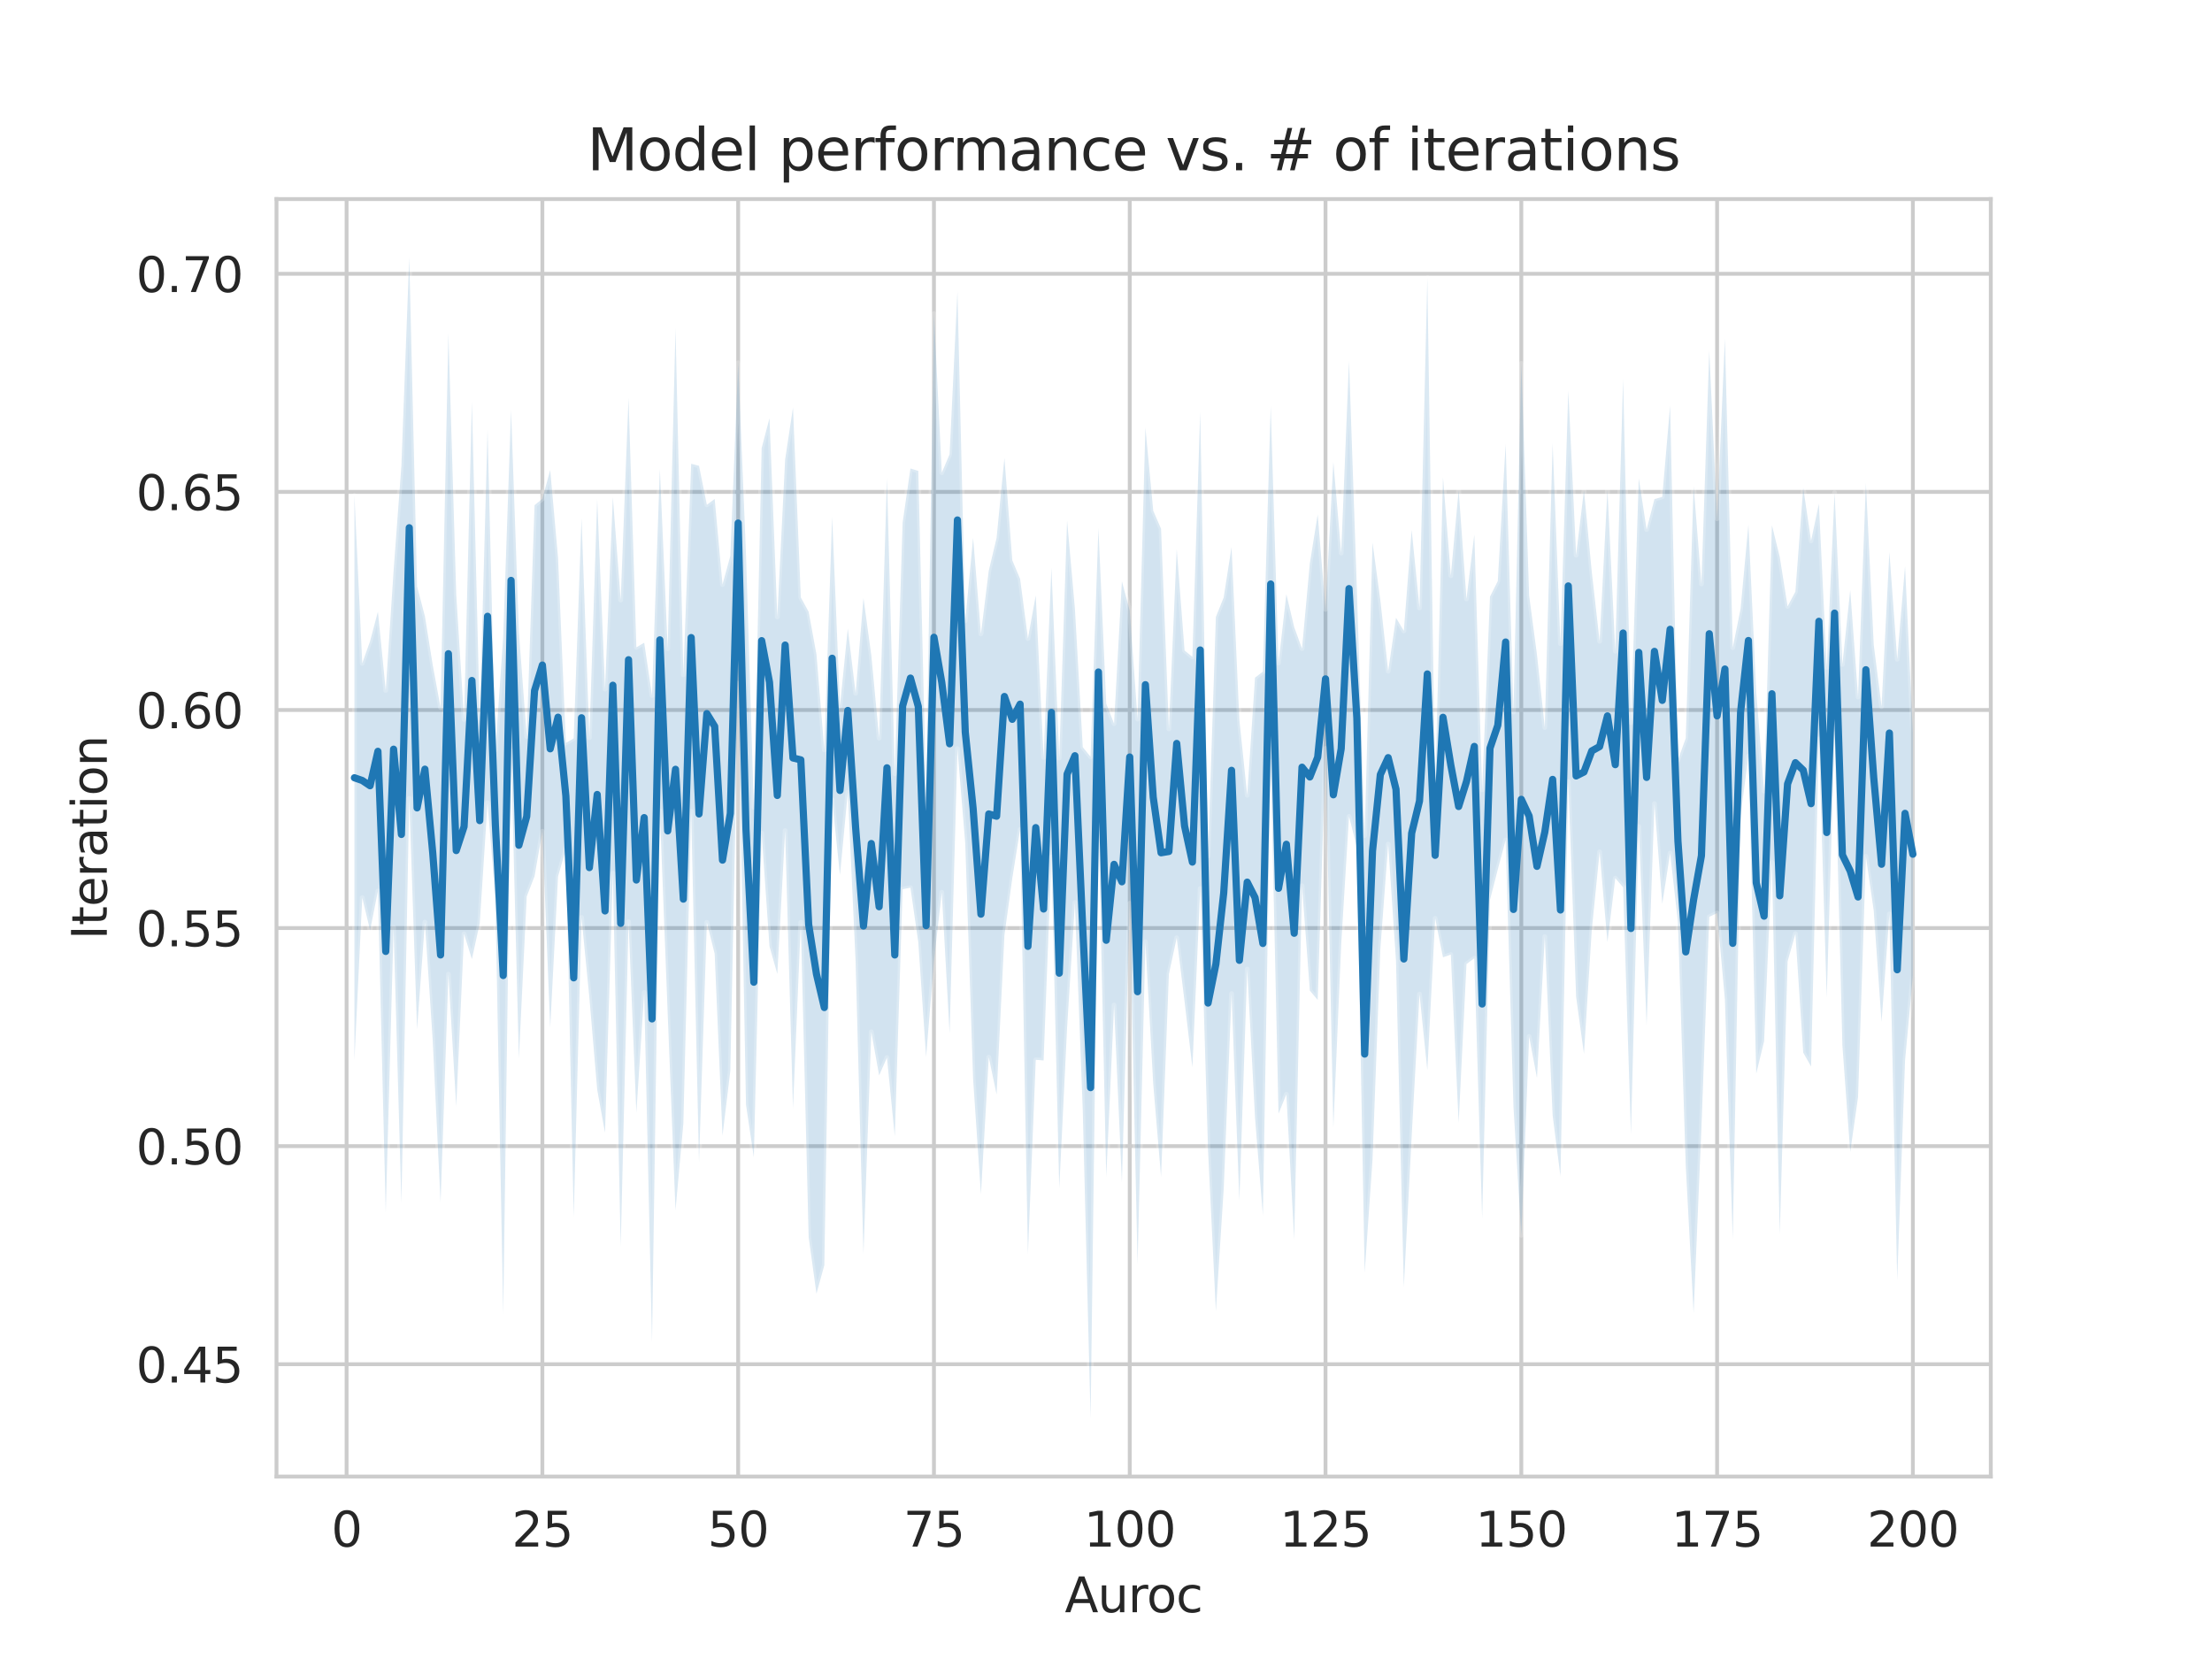 <?xml version="1.0" encoding="utf-8" standalone="no"?>
<!DOCTYPE svg PUBLIC "-//W3C//DTD SVG 1.1//EN"
  "http://www.w3.org/Graphics/SVG/1.1/DTD/svg11.dtd">
<svg height="345.6pt" version="1.1" viewBox="0 0 460.8 345.6" width="460.8pt" xmlns="http://www.w3.org/2000/svg" xmlns:xlink="http://www.w3.org/1999/xlink">
 <defs>
  <style type="text/css">*{stroke-linecap:butt;stroke-linejoin:round;}</style>
 </defs>
 <g id="figure_1">
  <g id="patch_1">
   <path d="M 0 345.6 
L 460.8 345.6 
L 460.8 0 
L 0 0 
z
" style="fill:#ffffff;"/>
  </g>
  <g id="axes_1">
   <g id="patch_2">
    <path d="M 57.6 307.584 
L 414.72 307.584 
L 414.72 41.472 
L 57.6 41.472 
z
" style="fill:#ffffff;"/>
   </g>
   <g id="matplotlib.axis_1">
    <g id="xtick_1">
     <g id="line2d_1">
      <path clip-path="url(#p3c02e5007d)" d="M 72.201 307.584 
L 72.201 41.472 
" style="fill:none;stroke:#cccccc;stroke-linecap:round;stroke-width:0.8;"/>
     </g>
     <g id="text_1">
      <!-- 0 -->
      <g style="fill:#262626;" transform="translate(69.02 322.182)scale(0.1 -0.1)">
       <defs>
        <path d="M 2034 4250 
Q 1547 4250 1301 3770 
Q 1056 3291 1056 2328 
Q 1056 1369 1301 889 
Q 1547 409 2034 409 
Q 2525 409 2770 889 
Q 3016 1369 3016 2328 
Q 3016 3291 2770 3770 
Q 2525 4250 2034 4250 
z
M 2034 4750 
Q 2819 4750 3233 4129 
Q 3647 3509 3647 2328 
Q 3647 1150 3233 529 
Q 2819 -91 2034 -91 
Q 1250 -91 836 529 
Q 422 1150 422 2328 
Q 422 3509 836 4129 
Q 1250 4750 2034 4750 
z
" id="DejaVuSans-30" transform="scale(0.016)"/>
       </defs>
       <use xlink:href="#DejaVuSans-30"/>
      </g>
     </g>
    </g>
    <g id="xtick_2">
     <g id="line2d_2">
      <path clip-path="url(#p3c02e5007d)" d="M 112.987 307.584 
L 112.987 41.472 
" style="fill:none;stroke:#cccccc;stroke-linecap:round;stroke-width:0.8;"/>
     </g>
     <g id="text_2">
      <!-- 25 -->
      <g style="fill:#262626;" transform="translate(106.625 322.182)scale(0.1 -0.1)">
       <defs>
        <path d="M 1228 531 
L 3431 531 
L 3431 0 
L 469 0 
L 469 531 
Q 828 903 1448 1529 
Q 2069 2156 2228 2338 
Q 2531 2678 2651 2914 
Q 2772 3150 2772 3378 
Q 2772 3750 2511 3984 
Q 2250 4219 1831 4219 
Q 1534 4219 1204 4116 
Q 875 4013 500 3803 
L 500 4441 
Q 881 4594 1212 4672 
Q 1544 4750 1819 4750 
Q 2544 4750 2975 4387 
Q 3406 4025 3406 3419 
Q 3406 3131 3298 2873 
Q 3191 2616 2906 2266 
Q 2828 2175 2409 1742 
Q 1991 1309 1228 531 
z
" id="DejaVuSans-32" transform="scale(0.016)"/>
        <path d="M 691 4666 
L 3169 4666 
L 3169 4134 
L 1269 4134 
L 1269 2991 
Q 1406 3038 1543 3061 
Q 1681 3084 1819 3084 
Q 2600 3084 3056 2656 
Q 3513 2228 3513 1497 
Q 3513 744 3044 326 
Q 2575 -91 1722 -91 
Q 1428 -91 1123 -41 
Q 819 9 494 109 
L 494 744 
Q 775 591 1075 516 
Q 1375 441 1709 441 
Q 2250 441 2565 725 
Q 2881 1009 2881 1497 
Q 2881 1984 2565 2268 
Q 2250 2553 1709 2553 
Q 1456 2553 1204 2497 
Q 953 2441 691 2322 
L 691 4666 
z
" id="DejaVuSans-35" transform="scale(0.016)"/>
       </defs>
       <use xlink:href="#DejaVuSans-32"/>
       <use x="63.623" xlink:href="#DejaVuSans-35"/>
      </g>
     </g>
    </g>
    <g id="xtick_3">
     <g id="line2d_3">
      <path clip-path="url(#p3c02e5007d)" d="M 153.773 307.584 
L 153.773 41.472 
" style="fill:none;stroke:#cccccc;stroke-linecap:round;stroke-width:0.8;"/>
     </g>
     <g id="text_3">
      <!-- 50 -->
      <g style="fill:#262626;" transform="translate(147.41 322.182)scale(0.1 -0.1)">
       <use xlink:href="#DejaVuSans-35"/>
       <use x="63.623" xlink:href="#DejaVuSans-30"/>
      </g>
     </g>
    </g>
    <g id="xtick_4">
     <g id="line2d_4">
      <path clip-path="url(#p3c02e5007d)" d="M 194.559 307.584 
L 194.559 41.472 
" style="fill:none;stroke:#cccccc;stroke-linecap:round;stroke-width:0.8;"/>
     </g>
     <g id="text_4">
      <!-- 75 -->
      <g style="fill:#262626;" transform="translate(188.196 322.182)scale(0.1 -0.1)">
       <defs>
        <path d="M 525 4666 
L 3525 4666 
L 3525 4397 
L 1831 0 
L 1172 0 
L 2766 4134 
L 525 4134 
L 525 4666 
z
" id="DejaVuSans-37" transform="scale(0.016)"/>
       </defs>
       <use xlink:href="#DejaVuSans-37"/>
       <use x="63.623" xlink:href="#DejaVuSans-35"/>
      </g>
     </g>
    </g>
    <g id="xtick_5">
     <g id="line2d_5">
      <path clip-path="url(#p3c02e5007d)" d="M 235.344 307.584 
L 235.344 41.472 
" style="fill:none;stroke:#cccccc;stroke-linecap:round;stroke-width:0.8;"/>
     </g>
     <g id="text_5">
      <!-- 100 -->
      <g style="fill:#262626;" transform="translate(225.801 322.182)scale(0.1 -0.1)">
       <defs>
        <path d="M 794 531 
L 1825 531 
L 1825 4091 
L 703 3866 
L 703 4441 
L 1819 4666 
L 2450 4666 
L 2450 531 
L 3481 531 
L 3481 0 
L 794 0 
L 794 531 
z
" id="DejaVuSans-31" transform="scale(0.016)"/>
       </defs>
       <use xlink:href="#DejaVuSans-31"/>
       <use x="63.623" xlink:href="#DejaVuSans-30"/>
       <use x="127.246" xlink:href="#DejaVuSans-30"/>
      </g>
     </g>
    </g>
    <g id="xtick_6">
     <g id="line2d_6">
      <path clip-path="url(#p3c02e5007d)" d="M 276.13 307.584 
L 276.13 41.472 
" style="fill:none;stroke:#cccccc;stroke-linecap:round;stroke-width:0.8;"/>
     </g>
     <g id="text_6">
      <!-- 125 -->
      <g style="fill:#262626;" transform="translate(266.586 322.182)scale(0.1 -0.1)">
       <use xlink:href="#DejaVuSans-31"/>
       <use x="63.623" xlink:href="#DejaVuSans-32"/>
       <use x="127.246" xlink:href="#DejaVuSans-35"/>
      </g>
     </g>
    </g>
    <g id="xtick_7">
     <g id="line2d_7">
      <path clip-path="url(#p3c02e5007d)" d="M 316.916 307.584 
L 316.916 41.472 
" style="fill:none;stroke:#cccccc;stroke-linecap:round;stroke-width:0.8;"/>
     </g>
     <g id="text_7">
      <!-- 150 -->
      <g style="fill:#262626;" transform="translate(307.372 322.182)scale(0.1 -0.1)">
       <use xlink:href="#DejaVuSans-31"/>
       <use x="63.623" xlink:href="#DejaVuSans-35"/>
       <use x="127.246" xlink:href="#DejaVuSans-30"/>
      </g>
     </g>
    </g>
    <g id="xtick_8">
     <g id="line2d_8">
      <path clip-path="url(#p3c02e5007d)" d="M 357.702 307.584 
L 357.702 41.472 
" style="fill:none;stroke:#cccccc;stroke-linecap:round;stroke-width:0.8;"/>
     </g>
     <g id="text_8">
      <!-- 175 -->
      <g style="fill:#262626;" transform="translate(348.158 322.182)scale(0.1 -0.1)">
       <use xlink:href="#DejaVuSans-31"/>
       <use x="63.623" xlink:href="#DejaVuSans-37"/>
       <use x="127.246" xlink:href="#DejaVuSans-35"/>
      </g>
     </g>
    </g>
    <g id="xtick_9">
     <g id="line2d_9">
      <path clip-path="url(#p3c02e5007d)" d="M 398.487 307.584 
L 398.487 41.472 
" style="fill:none;stroke:#cccccc;stroke-linecap:round;stroke-width:0.8;"/>
     </g>
     <g id="text_9">
      <!-- 200 -->
      <g style="fill:#262626;" transform="translate(388.944 322.182)scale(0.1 -0.1)">
       <use xlink:href="#DejaVuSans-32"/>
       <use x="63.623" xlink:href="#DejaVuSans-30"/>
       <use x="127.246" xlink:href="#DejaVuSans-30"/>
      </g>
     </g>
    </g>
    <g id="text_10">
     <!-- Auroc -->
     <g style="fill:#262626;" transform="translate(221.819 335.861)scale(0.1 -0.1)">
      <defs>
       <path d="M 2188 4044 
L 1331 1722 
L 3047 1722 
L 2188 4044 
z
M 1831 4666 
L 2547 4666 
L 4325 0 
L 3669 0 
L 3244 1197 
L 1141 1197 
L 716 0 
L 50 0 
L 1831 4666 
z
" id="DejaVuSans-41" transform="scale(0.016)"/>
       <path d="M 544 1381 
L 544 3500 
L 1119 3500 
L 1119 1403 
Q 1119 906 1312 657 
Q 1506 409 1894 409 
Q 2359 409 2629 706 
Q 2900 1003 2900 1516 
L 2900 3500 
L 3475 3500 
L 3475 0 
L 2900 0 
L 2900 538 
Q 2691 219 2414 64 
Q 2138 -91 1772 -91 
Q 1169 -91 856 284 
Q 544 659 544 1381 
z
M 1991 3584 
L 1991 3584 
z
" id="DejaVuSans-75" transform="scale(0.016)"/>
       <path d="M 2631 2963 
Q 2534 3019 2420 3045 
Q 2306 3072 2169 3072 
Q 1681 3072 1420 2755 
Q 1159 2438 1159 1844 
L 1159 0 
L 581 0 
L 581 3500 
L 1159 3500 
L 1159 2956 
Q 1341 3275 1631 3429 
Q 1922 3584 2338 3584 
Q 2397 3584 2469 3576 
Q 2541 3569 2628 3553 
L 2631 2963 
z
" id="DejaVuSans-72" transform="scale(0.016)"/>
       <path d="M 1959 3097 
Q 1497 3097 1228 2736 
Q 959 2375 959 1747 
Q 959 1119 1226 758 
Q 1494 397 1959 397 
Q 2419 397 2687 759 
Q 2956 1122 2956 1747 
Q 2956 2369 2687 2733 
Q 2419 3097 1959 3097 
z
M 1959 3584 
Q 2709 3584 3137 3096 
Q 3566 2609 3566 1747 
Q 3566 888 3137 398 
Q 2709 -91 1959 -91 
Q 1206 -91 779 398 
Q 353 888 353 1747 
Q 353 2609 779 3096 
Q 1206 3584 1959 3584 
z
" id="DejaVuSans-6f" transform="scale(0.016)"/>
       <path d="M 3122 3366 
L 3122 2828 
Q 2878 2963 2633 3030 
Q 2388 3097 2138 3097 
Q 1578 3097 1268 2742 
Q 959 2388 959 1747 
Q 959 1106 1268 751 
Q 1578 397 2138 397 
Q 2388 397 2633 464 
Q 2878 531 3122 666 
L 3122 134 
Q 2881 22 2623 -34 
Q 2366 -91 2075 -91 
Q 1284 -91 818 406 
Q 353 903 353 1747 
Q 353 2603 823 3093 
Q 1294 3584 2113 3584 
Q 2378 3584 2631 3529 
Q 2884 3475 3122 3366 
z
" id="DejaVuSans-63" transform="scale(0.016)"/>
      </defs>
      <use xlink:href="#DejaVuSans-41"/>
      <use x="68.408" xlink:href="#DejaVuSans-75"/>
      <use x="131.787" xlink:href="#DejaVuSans-72"/>
      <use x="170.65" xlink:href="#DejaVuSans-6f"/>
      <use x="231.832" xlink:href="#DejaVuSans-63"/>
     </g>
    </g>
   </g>
   <g id="matplotlib.axis_2">
    <g id="ytick_1">
     <g id="line2d_10">
      <path clip-path="url(#p3c02e5007d)" d="M 57.6 284.195 
L 414.72 284.195 
" style="fill:none;stroke:#cccccc;stroke-linecap:round;stroke-width:0.8;"/>
     </g>
     <g id="text_11">
      <!-- 0.45 -->
      <g style="fill:#262626;" transform="translate(28.334 287.995)scale(0.1 -0.1)">
       <defs>
        <path d="M 684 794 
L 1344 794 
L 1344 0 
L 684 0 
L 684 794 
z
" id="DejaVuSans-2e" transform="scale(0.016)"/>
        <path d="M 2419 4116 
L 825 1625 
L 2419 1625 
L 2419 4116 
z
M 2253 4666 
L 3047 4666 
L 3047 1625 
L 3713 1625 
L 3713 1100 
L 3047 1100 
L 3047 0 
L 2419 0 
L 2419 1100 
L 313 1100 
L 313 1709 
L 2253 4666 
z
" id="DejaVuSans-34" transform="scale(0.016)"/>
       </defs>
       <use xlink:href="#DejaVuSans-30"/>
       <use x="63.623" xlink:href="#DejaVuSans-2e"/>
       <use x="95.41" xlink:href="#DejaVuSans-34"/>
       <use x="159.033" xlink:href="#DejaVuSans-35"/>
      </g>
     </g>
    </g>
    <g id="ytick_2">
     <g id="line2d_11">
      <path clip-path="url(#p3c02e5007d)" d="M 57.6 238.764 
L 414.72 238.764 
" style="fill:none;stroke:#cccccc;stroke-linecap:round;stroke-width:0.8;"/>
     </g>
     <g id="text_12">
      <!-- 0.50 -->
      <g style="fill:#262626;" transform="translate(28.334 242.563)scale(0.1 -0.1)">
       <use xlink:href="#DejaVuSans-30"/>
       <use x="63.623" xlink:href="#DejaVuSans-2e"/>
       <use x="95.41" xlink:href="#DejaVuSans-35"/>
       <use x="159.033" xlink:href="#DejaVuSans-30"/>
      </g>
     </g>
    </g>
    <g id="ytick_3">
     <g id="line2d_12">
      <path clip-path="url(#p3c02e5007d)" d="M 57.6 193.333 
L 414.72 193.333 
" style="fill:none;stroke:#cccccc;stroke-linecap:round;stroke-width:0.8;"/>
     </g>
     <g id="text_13">
      <!-- 0.55 -->
      <g style="fill:#262626;" transform="translate(28.334 197.132)scale(0.1 -0.1)">
       <use xlink:href="#DejaVuSans-30"/>
       <use x="63.623" xlink:href="#DejaVuSans-2e"/>
       <use x="95.41" xlink:href="#DejaVuSans-35"/>
       <use x="159.033" xlink:href="#DejaVuSans-35"/>
      </g>
     </g>
    </g>
    <g id="ytick_4">
     <g id="line2d_13">
      <path clip-path="url(#p3c02e5007d)" d="M 57.6 147.901 
L 414.72 147.901 
" style="fill:none;stroke:#cccccc;stroke-linecap:round;stroke-width:0.8;"/>
     </g>
     <g id="text_14">
      <!-- 0.60 -->
      <g style="fill:#262626;" transform="translate(28.334 151.701)scale(0.1 -0.1)">
       <defs>
        <path d="M 2113 2584 
Q 1688 2584 1439 2293 
Q 1191 2003 1191 1497 
Q 1191 994 1439 701 
Q 1688 409 2113 409 
Q 2538 409 2786 701 
Q 3034 994 3034 1497 
Q 3034 2003 2786 2293 
Q 2538 2584 2113 2584 
z
M 3366 4563 
L 3366 3988 
Q 3128 4100 2886 4159 
Q 2644 4219 2406 4219 
Q 1781 4219 1451 3797 
Q 1122 3375 1075 2522 
Q 1259 2794 1537 2939 
Q 1816 3084 2150 3084 
Q 2853 3084 3261 2657 
Q 3669 2231 3669 1497 
Q 3669 778 3244 343 
Q 2819 -91 2113 -91 
Q 1303 -91 875 529 
Q 447 1150 447 2328 
Q 447 3434 972 4092 
Q 1497 4750 2381 4750 
Q 2619 4750 2861 4703 
Q 3103 4656 3366 4563 
z
" id="DejaVuSans-36" transform="scale(0.016)"/>
       </defs>
       <use xlink:href="#DejaVuSans-30"/>
       <use x="63.623" xlink:href="#DejaVuSans-2e"/>
       <use x="95.41" xlink:href="#DejaVuSans-36"/>
       <use x="159.033" xlink:href="#DejaVuSans-30"/>
      </g>
     </g>
    </g>
    <g id="ytick_5">
     <g id="line2d_14">
      <path clip-path="url(#p3c02e5007d)" d="M 57.6 102.47 
L 414.72 102.47 
" style="fill:none;stroke:#cccccc;stroke-linecap:round;stroke-width:0.8;"/>
     </g>
     <g id="text_15">
      <!-- 0.65 -->
      <g style="fill:#262626;" transform="translate(28.334 106.269)scale(0.1 -0.1)">
       <use xlink:href="#DejaVuSans-30"/>
       <use x="63.623" xlink:href="#DejaVuSans-2e"/>
       <use x="95.41" xlink:href="#DejaVuSans-36"/>
       <use x="159.033" xlink:href="#DejaVuSans-35"/>
      </g>
     </g>
    </g>
    <g id="ytick_6">
     <g id="line2d_15">
      <path clip-path="url(#p3c02e5007d)" d="M 57.6 57.039 
L 414.72 57.039 
" style="fill:none;stroke:#cccccc;stroke-linecap:round;stroke-width:0.8;"/>
     </g>
     <g id="text_16">
      <!-- 0.70 -->
      <g style="fill:#262626;" transform="translate(28.334 60.838)scale(0.1 -0.1)">
       <use xlink:href="#DejaVuSans-30"/>
       <use x="63.623" xlink:href="#DejaVuSans-2e"/>
       <use x="95.41" xlink:href="#DejaVuSans-37"/>
       <use x="159.033" xlink:href="#DejaVuSans-30"/>
      </g>
     </g>
    </g>
    <g id="text_17">
     <!-- Iteration -->
     <g style="fill:#262626;" transform="translate(22.255 195.737)rotate(-90)scale(0.1 -0.1)">
      <defs>
       <path d="M 628 4666 
L 1259 4666 
L 1259 0 
L 628 0 
L 628 4666 
z
" id="DejaVuSans-49" transform="scale(0.016)"/>
       <path d="M 1172 4494 
L 1172 3500 
L 2356 3500 
L 2356 3053 
L 1172 3053 
L 1172 1153 
Q 1172 725 1289 603 
Q 1406 481 1766 481 
L 2356 481 
L 2356 0 
L 1766 0 
Q 1100 0 847 248 
Q 594 497 594 1153 
L 594 3053 
L 172 3053 
L 172 3500 
L 594 3500 
L 594 4494 
L 1172 4494 
z
" id="DejaVuSans-74" transform="scale(0.016)"/>
       <path d="M 3597 1894 
L 3597 1613 
L 953 1613 
Q 991 1019 1311 708 
Q 1631 397 2203 397 
Q 2534 397 2845 478 
Q 3156 559 3463 722 
L 3463 178 
Q 3153 47 2828 -22 
Q 2503 -91 2169 -91 
Q 1331 -91 842 396 
Q 353 884 353 1716 
Q 353 2575 817 3079 
Q 1281 3584 2069 3584 
Q 2775 3584 3186 3129 
Q 3597 2675 3597 1894 
z
M 3022 2063 
Q 3016 2534 2758 2815 
Q 2500 3097 2075 3097 
Q 1594 3097 1305 2825 
Q 1016 2553 972 2059 
L 3022 2063 
z
" id="DejaVuSans-65" transform="scale(0.016)"/>
       <path d="M 2194 1759 
Q 1497 1759 1228 1600 
Q 959 1441 959 1056 
Q 959 750 1161 570 
Q 1363 391 1709 391 
Q 2188 391 2477 730 
Q 2766 1069 2766 1631 
L 2766 1759 
L 2194 1759 
z
M 3341 1997 
L 3341 0 
L 2766 0 
L 2766 531 
Q 2569 213 2275 61 
Q 1981 -91 1556 -91 
Q 1019 -91 701 211 
Q 384 513 384 1019 
Q 384 1609 779 1909 
Q 1175 2209 1959 2209 
L 2766 2209 
L 2766 2266 
Q 2766 2663 2505 2880 
Q 2244 3097 1772 3097 
Q 1472 3097 1187 3025 
Q 903 2953 641 2809 
L 641 3341 
Q 956 3463 1253 3523 
Q 1550 3584 1831 3584 
Q 2591 3584 2966 3190 
Q 3341 2797 3341 1997 
z
" id="DejaVuSans-61" transform="scale(0.016)"/>
       <path d="M 603 3500 
L 1178 3500 
L 1178 0 
L 603 0 
L 603 3500 
z
M 603 4863 
L 1178 4863 
L 1178 4134 
L 603 4134 
L 603 4863 
z
" id="DejaVuSans-69" transform="scale(0.016)"/>
       <path d="M 3513 2113 
L 3513 0 
L 2938 0 
L 2938 2094 
Q 2938 2591 2744 2837 
Q 2550 3084 2163 3084 
Q 1697 3084 1428 2787 
Q 1159 2491 1159 1978 
L 1159 0 
L 581 0 
L 581 3500 
L 1159 3500 
L 1159 2956 
Q 1366 3272 1645 3428 
Q 1925 3584 2291 3584 
Q 2894 3584 3203 3211 
Q 3513 2838 3513 2113 
z
" id="DejaVuSans-6e" transform="scale(0.016)"/>
      </defs>
      <use xlink:href="#DejaVuSans-49"/>
      <use x="29.492" xlink:href="#DejaVuSans-74"/>
      <use x="68.701" xlink:href="#DejaVuSans-65"/>
      <use x="130.225" xlink:href="#DejaVuSans-72"/>
      <use x="171.338" xlink:href="#DejaVuSans-61"/>
      <use x="232.617" xlink:href="#DejaVuSans-74"/>
      <use x="271.826" xlink:href="#DejaVuSans-69"/>
      <use x="299.609" xlink:href="#DejaVuSans-6f"/>
      <use x="360.791" xlink:href="#DejaVuSans-6e"/>
     </g>
    </g>
   </g>
   <g id="PolyCollection_1">
    <defs>
     <path d="M 73.833 -242.384 
L 73.833 -124.769 
L 75.464 -158.603 
L 77.096 -151.798 
L 78.727 -159.989 
L 80.358 -93.044 
L 81.99 -152.422 
L 83.621 -94.966 
L 85.253 -179.285 
L 86.884 -131.168 
L 88.516 -153.514 
L 90.147 -128.818 
L 91.778 -95.138 
L 93.41 -142.663 
L 95.041 -115.104 
L 96.673 -151.06 
L 98.304 -145.794 
L 99.936 -153.269 
L 101.567 -178.378 
L 103.198 -158.212 
L 104.83 -71.789 
L 106.461 -189.204 
L 108.093 -125.099 
L 109.724 -158.851 
L 111.356 -163.077 
L 112.987 -172.415 
L 114.618 -131.529 
L 116.25 -163.011 
L 117.881 -168.705 
L 119.513 -92.021 
L 121.144 -154.477 
L 122.776 -137.793 
L 124.407 -118.629 
L 126.038 -109.623 
L 127.67 -163.69 
L 129.301 -85.887 
L 130.933 -153.595 
L 132.564 -113.808 
L 134.196 -138.839 
L 135.827 -65.96 
L 137.458 -176.682 
L 139.09 -134.551 
L 140.721 -93.483 
L 142.353 -111.553 
L 143.984 -176.572 
L 145.616 -103.523 
L 147.247 -153.455 
L 148.879 -146.917 
L 150.51 -109.013 
L 152.141 -122.543 
L 153.773 -203.267 
L 155.404 -115.499 
L 157.036 -104.526 
L 158.667 -172.026 
L 160.299 -148.465 
L 161.93 -142.709 
L 163.561 -172.572 
L 165.193 -114.717 
L 166.824 -153.465 
L 168.456 -87.913 
L 170.087 -76.103 
L 171.719 -82.043 
L 173.35 -178.958 
L 174.981 -163.306 
L 176.613 -180.56 
L 178.244 -145.225 
L 179.876 -84.38 
L 181.507 -130.671 
L 183.139 -121.576 
L 184.77 -125.283 
L 186.401 -108.894 
L 188.033 -160.356 
L 189.664 -160.677 
L 191.296 -149.335 
L 192.927 -125.427 
L 194.559 -145.426 
L 196.19 -159.719 
L 197.821 -130.351 
L 199.453 -189.65 
L 201.084 -169.867 
L 202.716 -120.844 
L 204.347 -96.796 
L 205.979 -125.373 
L 207.61 -117.601 
L 209.241 -150.812 
L 210.873 -162.614 
L 212.504 -172.799 
L 214.136 -84.333 
L 215.767 -124.824 
L 217.399 -124.69 
L 219.03 -167.072 
L 220.661 -98.044 
L 222.293 -131.493 
L 223.924 -157.579 
L 225.556 -114.471 
L 227.187 -50.112 
L 228.819 -175.667 
L 230.45 -100.434 
L 232.081 -136.225 
L 233.713 -99.316 
L 235.344 -157.428 
L 236.976 -82.225 
L 238.607 -149.415 
L 240.239 -119.798 
L 241.87 -100.471 
L 243.501 -142.692 
L 245.133 -150.25 
L 246.764 -136.982 
L 248.396 -123.264 
L 250.027 -160.501 
L 251.659 -106.025 
L 253.29 -72.45 
L 254.921 -97.994 
L 256.553 -138.622 
L 258.184 -95.505 
L 259.816 -143.726 
L 261.447 -112.79 
L 263.079 -92.443 
L 264.71 -186.944 
L 266.341 -113.612 
L 267.973 -117.632 
L 269.604 -87.417 
L 271.236 -161.082 
L 272.867 -139.234 
L 274.499 -137.297 
L 276.13 -189.692 
L 277.761 -110.699 
L 279.393 -148.88 
L 281.024 -175.527 
L 282.656 -169.129 
L 284.287 -80.5 
L 285.919 -104.048 
L 287.55 -147.915 
L 289.181 -169.76 
L 290.813 -145.457 
L 292.444 -77.484 
L 294.076 -108.9 
L 295.707 -138.513 
L 297.339 -122.66 
L 298.97 -154.304 
L 300.601 -146.175 
L 302.233 -146.745 
L 303.864 -111.708 
L 305.496 -144.767 
L 307.127 -145.983 
L 308.759 -91.823 
L 310.39 -158.138 
L 312.021 -164.494 
L 313.653 -170.615 
L 315.284 -115.036 
L 316.916 -88.275 
L 318.547 -129.679 
L 320.179 -121.053 
L 321.81 -150.486 
L 323.441 -113.264 
L 325.073 -100.562 
L 326.704 -182.789 
L 328.336 -137.969 
L 329.967 -126.08 
L 331.599 -151.926 
L 333.23 -168.15 
L 334.862 -149.362 
L 336.493 -162.67 
L 338.124 -160.762 
L 339.756 -109.32 
L 341.387 -173.428 
L 343.019 -132.022 
L 344.65 -178.195 
L 346.282 -157.308 
L 347.913 -167.892 
L 349.544 -153.529 
L 351.176 -102.789 
L 352.807 -72.033 
L 354.439 -110.746 
L 356.07 -154.612 
L 357.702 -155.395 
L 359.333 -137.359 
L 360.964 -87.497 
L 362.596 -175.712 
L 364.227 -188.063 
L 365.859 -121.947 
L 367.49 -128.699 
L 369.122 -165.952 
L 370.753 -88.411 
L 372.384 -145.311 
L 374.016 -151.097 
L 375.647 -126.324 
L 377.279 -123.434 
L 378.91 -191.688 
L 380.542 -137.778 
L 382.173 -192.787 
L 383.804 -127.83 
L 385.436 -105.643 
L 387.067 -117.073 
L 388.699 -167.2 
L 390.33 -155.923 
L 391.962 -132.715 
L 393.593 -155.203 
L 395.224 -78.896 
L 396.856 -124.694 
L 398.487 -142.349 
L 398.487 -192.958 
L 398.487 -192.958 
L 396.856 -227.635 
L 395.224 -208.266 
L 393.593 -230.587 
L 391.962 -198.41 
L 390.33 -211.31 
L 388.699 -244.968 
L 387.067 -200.422 
L 385.436 -222.67 
L 383.804 -207.191 
L 382.173 -242.959 
L 380.542 -206.573 
L 378.91 -240.652 
L 377.279 -232.931 
L 375.647 -243.986 
L 374.016 -222.338 
L 372.384 -219.28 
L 370.753 -229.564 
L 369.122 -236.192 
L 367.49 -180.801 
L 365.859 -201.47 
L 364.227 -236.273 
L 362.596 -218.773 
L 360.964 -210.676 
L 359.333 -275.097 
L 357.702 -237.535 
L 356.07 -272.543 
L 354.439 -223.947 
L 352.807 -244.324 
L 351.176 -191.809 
L 349.544 -187.294 
L 347.913 -261.104 
L 346.282 -242.098 
L 344.65 -241.615 
L 343.019 -235.29 
L 341.387 -245.956 
L 339.756 -195.045 
L 338.124 -266.688 
L 336.493 -209.947 
L 334.862 -243.563 
L 333.23 -212.007 
L 331.599 -226.417 
L 329.967 -243.478 
L 328.336 -229.946 
L 326.704 -264.287 
L 325.073 -211.506 
L 323.441 -253.208 
L 321.81 -194.038 
L 320.179 -209.198 
L 318.547 -221.518 
L 316.916 -269.892 
L 315.284 -197.261 
L 313.653 -253.092 
L 312.021 -224.55 
L 310.39 -221.306 
L 308.759 -181.079 
L 307.127 -234.233 
L 305.496 -220.83 
L 303.864 -243.471 
L 302.233 -225.671 
L 300.601 -246.173 
L 298.97 -180.547 
L 297.339 -287.745 
L 295.707 -218.959 
L 294.076 -235.164 
L 292.444 -214.173 
L 290.813 -216.903 
L 289.181 -205.778 
L 287.55 -220.563 
L 285.919 -232.563 
L 284.287 -171.54 
L 282.656 -222.865 
L 281.024 -270.427 
L 279.393 -230.386 
L 277.761 -249.362 
L 276.13 -218.658 
L 274.499 -238.417 
L 272.867 -228.252 
L 271.236 -210.476 
L 269.604 -214.953 
L 267.973 -221.812 
L 266.341 -207.495 
L 264.71 -260.932 
L 263.079 -205.68 
L 261.447 -204.436 
L 259.816 -179.935 
L 258.184 -195.594 
L 256.553 -231.625 
L 254.921 -221.151 
L 253.29 -217.068 
L 251.659 -167.27 
L 250.027 -259.884 
L 248.396 -208.762 
L 246.764 -210.085 
L 245.133 -231.198 
L 243.501 -193.761 
L 241.87 -235.435 
L 240.239 -239.213 
L 238.607 -256.519 
L 236.976 -195.799 
L 235.344 -218.371 
L 233.713 -224.501 
L 232.081 -194.856 
L 230.45 -199.022 
L 228.819 -235.554 
L 227.187 -187.95 
L 225.556 -189.954 
L 223.924 -218.752 
L 222.293 -237.164 
L 220.661 -187.697 
L 219.03 -227.316 
L 217.399 -187.797 
L 215.767 -221.558 
L 214.136 -212.588 
L 212.504 -225.02 
L 210.873 -228.888 
L 209.241 -250.205 
L 207.61 -233.532 
L 205.979 -226.703 
L 204.347 -213.535 
L 202.716 -233.569 
L 201.084 -216.288 
L 199.453 -284.905 
L 197.821 -250.968 
L 196.19 -247.121 
L 194.559 -280.26 
L 192.927 -180.121 
L 191.296 -247.507 
L 189.664 -248.003 
L 188.033 -236.704 
L 186.401 -184.433 
L 184.77 -246.017 
L 183.139 -191.846 
L 181.507 -209.081 
L 179.876 -221.011 
L 178.244 -201.166 
L 176.613 -214.626 
L 174.981 -198.576 
L 173.35 -237.987 
L 171.719 -189.386 
L 170.087 -209.247 
L 168.456 -218.145 
L 166.824 -221.144 
L 165.193 -260.692 
L 163.561 -249.871 
L 161.93 -217.084 
L 160.299 -258.48 
L 158.667 -252.249 
L 157.036 -177.457 
L 155.404 -230.163 
L 153.773 -270.013 
L 152.141 -229.781 
L 150.51 -223.829 
L 148.879 -241.655 
L 147.247 -240.438 
L 145.616 -248.562 
L 143.984 -248.984 
L 142.353 -205.045 
L 140.721 -277.194 
L 139.09 -210.467 
L 137.458 -247.923 
L 135.827 -200.721 
L 134.196 -211.709 
L 132.564 -210.746 
L 130.933 -262.732 
L 129.301 -220.598 
L 127.67 -242.008 
L 126.038 -202.051 
L 124.407 -241.562 
L 122.776 -191.94 
L 121.144 -237.669 
L 119.513 -191.78 
L 117.881 -190.833 
L 116.25 -229.384 
L 114.618 -247.687 
L 112.987 -241.693 
L 111.356 -240.362 
L 109.724 -192.179 
L 108.093 -213.945 
L 106.461 -260.175 
L 104.83 -212.978 
L 103.198 -189.32 
L 101.567 -256.047 
L 99.936 -196.041 
L 98.304 -261.877 
L 96.673 -195.739 
L 95.041 -221.72 
L 93.41 -276.171 
L 91.778 -198.199 
L 90.147 -207.042 
L 88.516 -217.214 
L 86.884 -223.443 
L 85.253 -292.032 
L 83.621 -248.585 
L 81.99 -226.634 
L 80.358 -201.759 
L 78.727 -218.183 
L 77.096 -212.032 
L 75.464 -207.416 
L 73.833 -242.384 
z
" id="mb999c3c8d5" style="stroke:#ffffff;stroke-opacity:0.2;"/>
    </defs>
    <g clip-path="url(#p3c02e5007d)">
     <use style="fill:#1f77b4;fill-opacity:0.2;stroke:#ffffff;stroke-opacity:0.2;" x="0" xlink:href="#mb999c3c8d5" y="345.6"/>
    </g>
   </g>
   <g id="line2d_16">
    <path clip-path="url(#p3c02e5007d)" d="M 73.833 162.024 
L 75.464 162.59 
L 77.096 163.685 
L 78.727 156.514 
L 80.358 198.199 
L 81.99 156.072 
L 83.621 173.825 
L 85.253 109.941 
L 86.884 168.294 
L 88.516 160.236 
L 90.147 177.67 
L 91.778 198.932 
L 93.41 136.183 
L 95.041 177.188 
L 96.673 172.2 
L 98.304 141.764 
L 99.936 170.945 
L 101.567 128.387 
L 103.198 171.834 
L 104.83 203.217 
L 106.461 120.91 
L 108.093 176.078 
L 109.724 170.085 
L 111.356 143.88 
L 112.987 138.546 
L 114.618 155.992 
L 116.25 149.402 
L 117.881 165.831 
L 119.513 203.699 
L 121.144 149.527 
L 122.776 180.734 
L 124.407 165.504 
L 126.038 189.763 
L 127.67 142.751 
L 129.301 192.357 
L 130.933 137.436 
L 132.564 183.323 
L 134.196 170.326 
L 135.827 212.259 
L 137.458 133.297 
L 139.09 173.091 
L 140.721 160.262 
L 142.353 187.301 
L 143.984 132.822 
L 145.616 169.557 
L 147.247 148.654 
L 148.879 151.314 
L 150.51 179.179 
L 152.141 169.438 
L 153.773 108.96 
L 155.404 172.769 
L 157.036 204.609 
L 158.667 133.462 
L 160.299 142.127 
L 161.93 165.704 
L 163.561 134.378 
L 165.193 157.896 
L 166.824 158.295 
L 168.456 192.571 
L 170.087 202.925 
L 171.719 209.886 
L 173.35 137.127 
L 174.981 164.659 
L 176.613 148.007 
L 178.244 172.404 
L 179.876 192.904 
L 181.507 175.724 
L 183.139 188.889 
L 184.77 159.95 
L 186.401 198.936 
L 188.033 147.07 
L 189.664 141.26 
L 191.296 147.179 
L 192.927 192.826 
L 194.559 132.757 
L 196.19 142.18 
L 197.821 154.941 
L 199.453 108.322 
L 201.084 152.522 
L 202.716 168.394 
L 204.347 190.434 
L 205.979 169.562 
L 207.61 170.034 
L 209.241 145.092 
L 210.873 149.849 
L 212.504 146.69 
L 214.136 197.139 
L 215.767 172.409 
L 217.399 189.357 
L 219.03 148.406 
L 220.661 202.729 
L 222.293 161.271 
L 223.924 157.435 
L 225.556 193.387 
L 227.187 226.569 
L 228.819 139.99 
L 230.45 195.872 
L 232.081 180.059 
L 233.713 183.692 
L 235.344 157.701 
L 236.976 206.588 
L 238.607 142.633 
L 240.239 166.095 
L 241.87 177.647 
L 243.501 177.373 
L 245.133 154.876 
L 246.764 172.066 
L 248.396 179.587 
L 250.027 135.407 
L 251.659 208.952 
L 253.29 200.841 
L 254.921 186.028 
L 256.553 160.477 
L 258.184 200.051 
L 259.816 183.769 
L 261.447 186.987 
L 263.079 196.539 
L 264.71 121.662 
L 266.341 185.047 
L 267.973 175.878 
L 269.604 194.415 
L 271.236 159.821 
L 272.867 161.857 
L 274.499 157.743 
L 276.13 141.425 
L 277.761 165.569 
L 279.393 155.967 
L 281.024 122.623 
L 282.656 149.603 
L 284.287 219.58 
L 285.919 177.294 
L 287.55 161.361 
L 289.181 157.831 
L 290.813 164.42 
L 292.444 199.772 
L 294.076 173.568 
L 295.707 166.864 
L 297.339 140.397 
L 298.97 178.175 
L 300.601 149.426 
L 302.233 159.392 
L 303.864 168.01 
L 305.496 162.802 
L 307.127 155.492 
L 308.759 209.149 
L 310.39 155.878 
L 312.021 151.078 
L 313.653 133.746 
L 315.284 189.452 
L 316.916 166.517 
L 318.547 170.001 
L 320.179 180.475 
L 321.81 173.338 
L 323.441 162.364 
L 325.073 189.566 
L 326.704 122.062 
L 328.336 161.643 
L 329.967 160.821 
L 331.599 156.429 
L 333.23 155.521 
L 334.862 149.138 
L 336.493 159.291 
L 338.124 131.875 
L 339.756 193.418 
L 341.387 135.908 
L 343.019 161.944 
L 344.65 135.695 
L 346.282 145.897 
L 347.913 131.102 
L 349.544 175.188 
L 351.176 198.301 
L 352.807 187.421 
L 354.439 178.253 
L 356.07 132.023 
L 357.702 149.135 
L 359.333 139.372 
L 360.964 196.513 
L 362.596 148.357 
L 364.227 133.432 
L 365.859 183.892 
L 367.49 190.85 
L 369.122 144.528 
L 370.753 186.612 
L 372.384 163.305 
L 374.016 158.883 
L 375.647 160.445 
L 377.279 167.417 
L 378.91 129.43 
L 380.542 173.424 
L 382.173 127.727 
L 383.804 178.089 
L 385.436 181.443 
L 387.067 186.853 
L 388.699 139.516 
L 390.33 161.984 
L 391.962 180.038 
L 393.593 152.705 
L 395.224 202.019 
L 396.856 169.435 
L 398.487 177.947 
L 398.487 177.947 
" style="fill:none;stroke:#1f77b4;stroke-linecap:round;stroke-width:1.5;"/>
   </g>
   <g id="patch_3">
    <path d="M 57.6 307.584 
L 57.6 41.472 
" style="fill:none;stroke:#cccccc;stroke-linecap:square;stroke-linejoin:miter;stroke-width:0.8;"/>
   </g>
   <g id="patch_4">
    <path d="M 414.72 307.584 
L 414.72 41.472 
" style="fill:none;stroke:#cccccc;stroke-linecap:square;stroke-linejoin:miter;stroke-width:0.8;"/>
   </g>
   <g id="patch_5">
    <path d="M 57.6 307.584 
L 414.72 307.584 
" style="fill:none;stroke:#cccccc;stroke-linecap:square;stroke-linejoin:miter;stroke-width:0.8;"/>
   </g>
   <g id="patch_6">
    <path d="M 57.6 41.472 
L 414.72 41.472 
" style="fill:none;stroke:#cccccc;stroke-linecap:square;stroke-linejoin:miter;stroke-width:0.8;"/>
   </g>
   <g id="text_18">
    <!-- Model performance vs. # of iterations -->
    <g style="fill:#262626;" transform="translate(122.315 35.472)scale(0.12 -0.12)">
     <defs>
      <path d="M 628 4666 
L 1569 4666 
L 2759 1491 
L 3956 4666 
L 4897 4666 
L 4897 0 
L 4281 0 
L 4281 4097 
L 3078 897 
L 2444 897 
L 1241 4097 
L 1241 0 
L 628 0 
L 628 4666 
z
" id="DejaVuSans-4d" transform="scale(0.016)"/>
      <path d="M 2906 2969 
L 2906 4863 
L 3481 4863 
L 3481 0 
L 2906 0 
L 2906 525 
Q 2725 213 2448 61 
Q 2172 -91 1784 -91 
Q 1150 -91 751 415 
Q 353 922 353 1747 
Q 353 2572 751 3078 
Q 1150 3584 1784 3584 
Q 2172 3584 2448 3432 
Q 2725 3281 2906 2969 
z
M 947 1747 
Q 947 1113 1208 752 
Q 1469 391 1925 391 
Q 2381 391 2643 752 
Q 2906 1113 2906 1747 
Q 2906 2381 2643 2742 
Q 2381 3103 1925 3103 
Q 1469 3103 1208 2742 
Q 947 2381 947 1747 
z
" id="DejaVuSans-64" transform="scale(0.016)"/>
      <path d="M 603 4863 
L 1178 4863 
L 1178 0 
L 603 0 
L 603 4863 
z
" id="DejaVuSans-6c" transform="scale(0.016)"/>
      <path id="DejaVuSans-20" transform="scale(0.016)"/>
      <path d="M 1159 525 
L 1159 -1331 
L 581 -1331 
L 581 3500 
L 1159 3500 
L 1159 2969 
Q 1341 3281 1617 3432 
Q 1894 3584 2278 3584 
Q 2916 3584 3314 3078 
Q 3713 2572 3713 1747 
Q 3713 922 3314 415 
Q 2916 -91 2278 -91 
Q 1894 -91 1617 61 
Q 1341 213 1159 525 
z
M 3116 1747 
Q 3116 2381 2855 2742 
Q 2594 3103 2138 3103 
Q 1681 3103 1420 2742 
Q 1159 2381 1159 1747 
Q 1159 1113 1420 752 
Q 1681 391 2138 391 
Q 2594 391 2855 752 
Q 3116 1113 3116 1747 
z
" id="DejaVuSans-70" transform="scale(0.016)"/>
      <path d="M 2375 4863 
L 2375 4384 
L 1825 4384 
Q 1516 4384 1395 4259 
Q 1275 4134 1275 3809 
L 1275 3500 
L 2222 3500 
L 2222 3053 
L 1275 3053 
L 1275 0 
L 697 0 
L 697 3053 
L 147 3053 
L 147 3500 
L 697 3500 
L 697 3744 
Q 697 4328 969 4595 
Q 1241 4863 1831 4863 
L 2375 4863 
z
" id="DejaVuSans-66" transform="scale(0.016)"/>
      <path d="M 3328 2828 
Q 3544 3216 3844 3400 
Q 4144 3584 4550 3584 
Q 5097 3584 5394 3201 
Q 5691 2819 5691 2113 
L 5691 0 
L 5113 0 
L 5113 2094 
Q 5113 2597 4934 2840 
Q 4756 3084 4391 3084 
Q 3944 3084 3684 2787 
Q 3425 2491 3425 1978 
L 3425 0 
L 2847 0 
L 2847 2094 
Q 2847 2600 2669 2842 
Q 2491 3084 2119 3084 
Q 1678 3084 1418 2786 
Q 1159 2488 1159 1978 
L 1159 0 
L 581 0 
L 581 3500 
L 1159 3500 
L 1159 2956 
Q 1356 3278 1631 3431 
Q 1906 3584 2284 3584 
Q 2666 3584 2933 3390 
Q 3200 3197 3328 2828 
z
" id="DejaVuSans-6d" transform="scale(0.016)"/>
      <path d="M 191 3500 
L 800 3500 
L 1894 563 
L 2988 3500 
L 3597 3500 
L 2284 0 
L 1503 0 
L 191 3500 
z
" id="DejaVuSans-76" transform="scale(0.016)"/>
      <path d="M 2834 3397 
L 2834 2853 
Q 2591 2978 2328 3040 
Q 2066 3103 1784 3103 
Q 1356 3103 1142 2972 
Q 928 2841 928 2578 
Q 928 2378 1081 2264 
Q 1234 2150 1697 2047 
L 1894 2003 
Q 2506 1872 2764 1633 
Q 3022 1394 3022 966 
Q 3022 478 2636 193 
Q 2250 -91 1575 -91 
Q 1294 -91 989 -36 
Q 684 19 347 128 
L 347 722 
Q 666 556 975 473 
Q 1284 391 1588 391 
Q 1994 391 2212 530 
Q 2431 669 2431 922 
Q 2431 1156 2273 1281 
Q 2116 1406 1581 1522 
L 1381 1569 
Q 847 1681 609 1914 
Q 372 2147 372 2553 
Q 372 3047 722 3315 
Q 1072 3584 1716 3584 
Q 2034 3584 2315 3537 
Q 2597 3491 2834 3397 
z
" id="DejaVuSans-73" transform="scale(0.016)"/>
      <path d="M 3272 2816 
L 2363 2816 
L 2100 1772 
L 3016 1772 
L 3272 2816 
z
M 2803 4594 
L 2478 3297 
L 3391 3297 
L 3719 4594 
L 4219 4594 
L 3897 3297 
L 4872 3297 
L 4872 2816 
L 3775 2816 
L 3519 1772 
L 4513 1772 
L 4513 1294 
L 3397 1294 
L 3072 0 
L 2572 0 
L 2894 1294 
L 1978 1294 
L 1656 0 
L 1153 0 
L 1478 1294 
L 494 1294 
L 494 1772 
L 1594 1772 
L 1856 2816 
L 850 2816 
L 850 3297 
L 1978 3297 
L 2297 4594 
L 2803 4594 
z
" id="DejaVuSans-23" transform="scale(0.016)"/>
     </defs>
     <use xlink:href="#DejaVuSans-4d"/>
     <use x="86.279" xlink:href="#DejaVuSans-6f"/>
     <use x="147.461" xlink:href="#DejaVuSans-64"/>
     <use x="210.938" xlink:href="#DejaVuSans-65"/>
     <use x="272.461" xlink:href="#DejaVuSans-6c"/>
     <use x="300.244" xlink:href="#DejaVuSans-20"/>
     <use x="332.031" xlink:href="#DejaVuSans-70"/>
     <use x="395.508" xlink:href="#DejaVuSans-65"/>
     <use x="457.031" xlink:href="#DejaVuSans-72"/>
     <use x="498.145" xlink:href="#DejaVuSans-66"/>
     <use x="533.35" xlink:href="#DejaVuSans-6f"/>
     <use x="594.531" xlink:href="#DejaVuSans-72"/>
     <use x="633.895" xlink:href="#DejaVuSans-6d"/>
     <use x="731.307" xlink:href="#DejaVuSans-61"/>
     <use x="792.586" xlink:href="#DejaVuSans-6e"/>
     <use x="855.965" xlink:href="#DejaVuSans-63"/>
     <use x="910.945" xlink:href="#DejaVuSans-65"/>
     <use x="972.469" xlink:href="#DejaVuSans-20"/>
     <use x="1004.256" xlink:href="#DejaVuSans-76"/>
     <use x="1063.436" xlink:href="#DejaVuSans-73"/>
     <use x="1115.535" xlink:href="#DejaVuSans-2e"/>
     <use x="1147.322" xlink:href="#DejaVuSans-20"/>
     <use x="1179.109" xlink:href="#DejaVuSans-23"/>
     <use x="1262.898" xlink:href="#DejaVuSans-20"/>
     <use x="1294.686" xlink:href="#DejaVuSans-6f"/>
     <use x="1355.867" xlink:href="#DejaVuSans-66"/>
     <use x="1391.072" xlink:href="#DejaVuSans-20"/>
     <use x="1422.859" xlink:href="#DejaVuSans-69"/>
     <use x="1450.643" xlink:href="#DejaVuSans-74"/>
     <use x="1489.852" xlink:href="#DejaVuSans-65"/>
     <use x="1551.375" xlink:href="#DejaVuSans-72"/>
     <use x="1592.488" xlink:href="#DejaVuSans-61"/>
     <use x="1653.768" xlink:href="#DejaVuSans-74"/>
     <use x="1692.977" xlink:href="#DejaVuSans-69"/>
     <use x="1720.76" xlink:href="#DejaVuSans-6f"/>
     <use x="1781.941" xlink:href="#DejaVuSans-6e"/>
     <use x="1845.32" xlink:href="#DejaVuSans-73"/>
    </g>
   </g>
  </g>
 </g>
 <defs>
  <clipPath id="p3c02e5007d">
   <rect height="266.112" width="357.12" x="57.6" y="41.472"/>
  </clipPath>
 </defs>
</svg>
